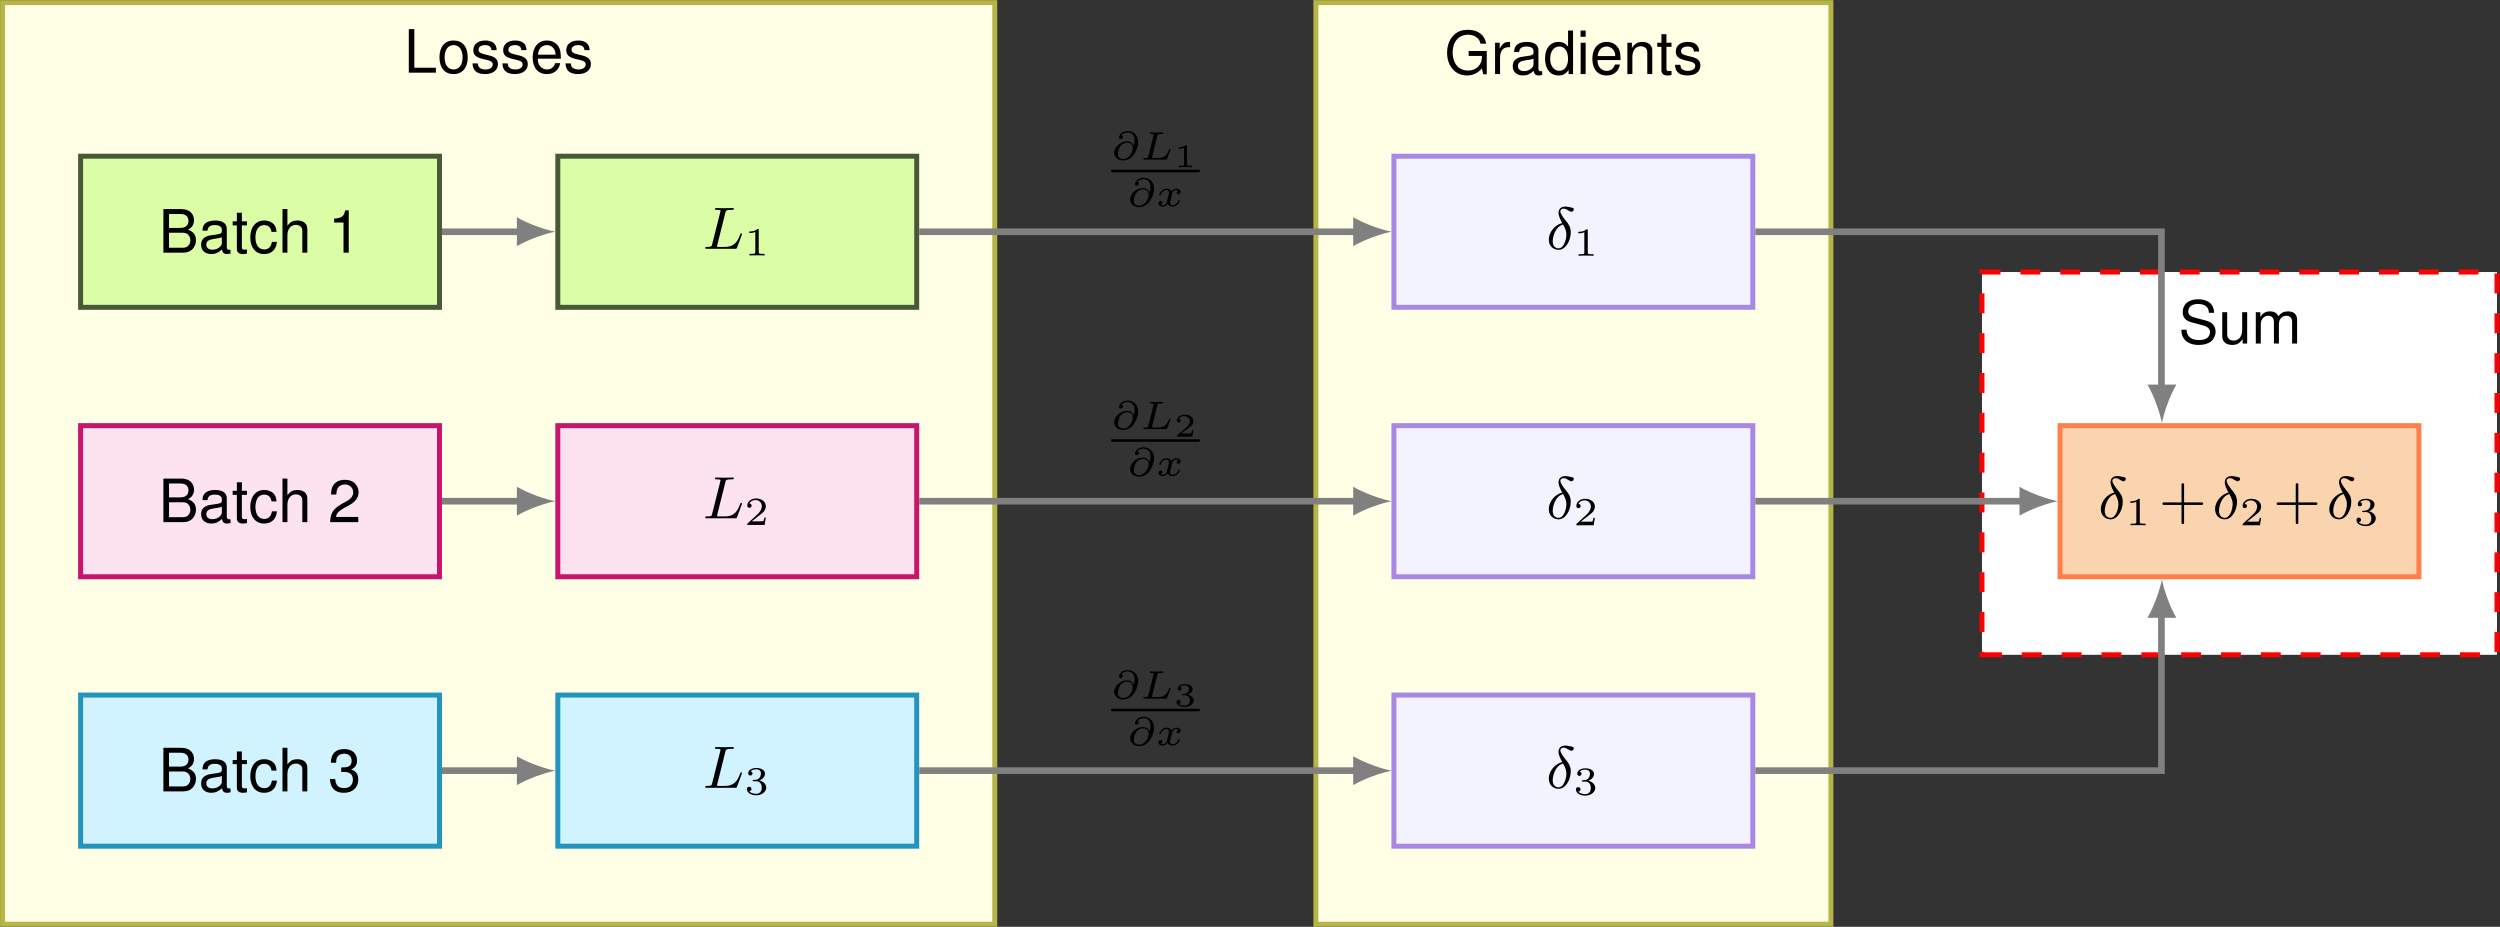 <?xml version="1.0" encoding="UTF-8" standalone="no"?>
<!-- Created with Inkscape (http://www.inkscape.org/) -->

<svg
   version="1.1"
   id="svg1"
   width="500.1"
   height="185.403"
   viewBox="0 0 500.1 185.403"
   xmlns="http://www.w3.org/2000/svg"
   xmlns:svg="http://www.w3.org/2000/svg">
  <rect x="0" y="0" width="500.1" height="185.403" fill="#333333" stroke="none"/>
  <defs
     id="defs1" />
  <g
     id="g1">
    <path
       id="path1"
       d="M -38.642,-63.484 H 110.256 V 74.823 H -38.642 Z"
       style="fill:#ffffe5;fill-opacity:1;fill-rule:nonzero;stroke:#b5b548;stroke-width:0.747;stroke-linecap:butt;stroke-linejoin:miter;stroke-miterlimit:10;stroke-dasharray:none;stroke-opacity:1"
       transform="matrix(1.333,0,0,-1.333,52.02,100.26)" />
    <path
       id="path2"
       d="m 158.446,-63.484 h 77.284 V 74.823 h -77.284 z"
       style="fill:#ffffe5;fill-opacity:1;fill-rule:nonzero;stroke:#b5b548;stroke-width:0.747;stroke-linecap:butt;stroke-linejoin:miter;stroke-miterlimit:10;stroke-dasharray:none;stroke-opacity:1"
       transform="matrix(1.333,0,0,-1.333,52.02,100.26)" />
    <path
       id="path3"
       d="m 258.407,-23.051 h 77.284 v 57.441 h -77.284 z"
       style="fill:#ffffff;fill-opacity:1;fill-rule:nonzero;stroke:#ff0000;stroke-width:0.747;stroke-linecap:butt;stroke-linejoin:miter;stroke-miterlimit:10;stroke-dasharray:2.989, 2.989;stroke-dashoffset:0;stroke-opacity:1"
       transform="matrix(1.333,0,0,-1.333,52.02,100.26)" />
    <path
       id="path4"
       d="M -26.929,-11.339 H 26.929 V 11.339 H -26.929 Z"
       style="fill:#fde2f0;fill-opacity:1;fill-rule:nonzero;stroke:#c9146e;stroke-width:0.747;stroke-linecap:butt;stroke-linejoin:miter;stroke-miterlimit:10;stroke-dasharray:none;stroke-opacity:1"
       transform="matrix(1.333,0,0,-1.333,52.02,100.26)" />
    <path
       id="path5"
       d="M 0.703,-0.001 H 3.656 c 0.621,0 1.078,-0.176 1.43,-0.551 0.316,-0.34 0.504,-0.809 0.504,-1.313 0,-0.785 -0.363,-1.266 -1.195,-1.594 0.586,-0.27 0.902,-0.762 0.902,-1.418 0,-0.48 -0.176,-0.902 -0.516,-1.207 C 4.441,-6.388 3.984,-6.54 3.363,-6.54 H 0.703 Z m 0.844,-3.715 v -2.086 h 1.605 c 0.469,0 0.727,0.059 0.949,0.234 0.234,0.176 0.363,0.445 0.363,0.809 0,0.352 -0.129,0.621 -0.363,0.809 -0.223,0.164 -0.48,0.234 -0.949,0.234 z m 0,2.977 V -2.989 h 2.027 c 0.41,0 0.68,0.105 0.867,0.316 0.199,0.211 0.305,0.492 0.305,0.82 0,0.305 -0.105,0.598 -0.305,0.797 -0.188,0.223 -0.457,0.316 -0.867,0.316 z m 9.229,0.305 c -0.082,0.012 -0.117,0.012 -0.152,0.012 -0.27,0 -0.41,-0.129 -0.41,-0.363 V -3.552 c 0,-0.832 -0.609,-1.277 -1.77,-1.277 -0.68,0 -1.242,0.188 -1.559,0.539 -0.211,0.246 -0.305,0.516 -0.316,0.984 h 0.75 c 0.059,-0.574 0.398,-0.832 1.102,-0.832 0.668,0 1.055,0.246 1.055,0.691 v 0.199 c 0,0.316 -0.188,0.445 -0.785,0.516 -1.055,0.141 -1.219,0.176 -1.5,0.293 -0.551,0.223 -0.832,0.645 -0.832,1.254 0,0.855 0.598,1.395 1.547,1.395 0.586,0 1.066,-0.211 1.594,-0.691 0.047,0.469 0.281,0.691 0.773,0.691 0.152,0 0.27,-0.023 0.504,-0.082 z M 9.474,-1.478 c 0,0.246 -0.082,0.398 -0.305,0.609 -0.305,0.281 -0.668,0.422 -1.113,0.422 -0.574,0 -0.914,-0.281 -0.914,-0.762 0,-0.492 0.328,-0.738 1.125,-0.855 0.785,-0.105 0.949,-0.141 1.207,-0.258 z m 3.765,-3.223 h -0.762 v -1.289 h -0.75 v 1.289 h -0.633 v 0.609 h 0.633 v 3.551 c 0,0.48 0.328,0.75 0.902,0.75 0.188,0 0.363,-0.023 0.609,-0.07 v -0.621 c -0.094,0.023 -0.211,0.035 -0.352,0.035 -0.328,0 -0.41,-0.094 -0.41,-0.422 V -4.091 h 0.762 z m 4.438,1.582 c -0.035,-0.457 -0.129,-0.75 -0.305,-1.02 -0.328,-0.434 -0.891,-0.691 -1.547,-0.691 -1.266,0 -2.086,0.996 -2.086,2.555 0,1.523 0.809,2.484 2.074,2.484 1.125,0 1.828,-0.68 1.922,-1.828 h -0.75 c -0.129,0.762 -0.516,1.137 -1.148,1.137 -0.832,0 -1.324,-0.68 -1.324,-1.793 0,-1.172 0.492,-1.863 1.301,-1.863 0.633,0 1.02,0.363 1.113,1.02 z m 0.896,-3.422 v 6.539 H 19.312 V -2.591 c 0,-0.961 0.504,-1.582 1.277,-1.582 0.234,0 0.48,0.07 0.656,0.211 0.223,0.152 0.305,0.375 0.305,0.703 v 3.258 h 0.75 V -3.552 c 0,-0.785 -0.562,-1.277 -1.477,-1.277 -0.668,0 -1.066,0.199 -1.512,0.773 v -2.484 z m 11.373,5.754 h -3.34 c 0.082,-0.516 0.363,-0.844 1.148,-1.301 l 0.891,-0.492 c 0.891,-0.48 1.348,-1.137 1.348,-1.91 0,-0.527 -0.211,-1.02 -0.598,-1.371 -0.375,-0.34 -0.832,-0.492 -1.441,-0.492 -0.809,0 -1.406,0.281 -1.758,0.82 -0.223,0.34 -0.316,0.738 -0.34,1.383 h 0.797 c 0.023,-0.434 0.07,-0.691 0.188,-0.902 0.199,-0.387 0.609,-0.609 1.09,-0.609 0.715,0 1.254,0.504 1.254,1.184 0,0.504 -0.293,0.938 -0.855,1.254 l -0.832,0.469 c -1.324,0.75 -1.711,1.359 -1.781,2.754 h 4.23 z m 0,0"
       style="fill:#000000;fill-opacity:1;fill-rule:nonzero;stroke:none"
       aria-label="Batch2"
       transform="matrix(1.333,0,0,1.333,31.751,104.451)" />
    <path
       id="path6"
       d="M 44.685,-11.339 H 98.544 V 11.339 H 44.685 Z"
       style="fill:#fde2f0;fill-opacity:1;fill-rule:nonzero;stroke:#c9146e;stroke-width:0.747;stroke-linecap:butt;stroke-linejoin:miter;stroke-miterlimit:10;stroke-dasharray:none;stroke-opacity:1"
       transform="matrix(1.333,0,0,-1.333,52.02,100.26)" />
    <path
       id="path7"
       d="m 3.409,-5.415 c 0.082,-0.34 0.117,-0.434 0.949,-0.434 0.246,0 0.328,0 0.328,-0.164 0,-0.105 -0.117,-0.105 -0.141,-0.105 -0.211,0 -0.445,0.012 -0.656,0.012 -0.211,0 -0.434,0.012 -0.645,0.012 -0.211,0 -0.422,0 -0.621,-0.012 -0.164,-0.012 -0.434,-0.012 -0.586,-0.012 -0.059,0 -0.188,0 -0.188,0.152 0,0.117 0.082,0.117 0.27,0.117 0.035,0 0.199,0 0.34,0.023 0.152,0.012 0.223,0.035 0.223,0.129 0,0.047 -0.012,0.082 -0.035,0.188 l -1.219,4.828 c -0.07,0.316 -0.094,0.398 -0.762,0.398 -0.176,0 -0.27,0 -0.27,0.164 0,0.117 0.082,0.117 0.246,0.117 H 4.874 c 0.223,0 0.223,-0.012 0.293,-0.199 0.094,-0.223 0.738,-1.922 0.738,-1.992 0,-0.082 -0.059,-0.117 -0.129,-0.117 -0.082,0 -0.094,0.035 -0.164,0.211 -0.305,0.797 -0.703,1.816 -2.273,1.816 H 2.46 c -0.129,0 -0.152,0 -0.188,0 -0.082,-0.012 -0.117,-0.023 -0.117,-0.082 0,-0.035 0,-0.047 0.047,-0.211 z m 0,0"
       style="fill:#000000;fill-opacity:1;fill-rule:nonzero;stroke:none"
       aria-label="L"
       transform="matrix(1.333,0,0,1.333,140.556,103.681)" />
    <path
       id="path8"
       d="M 3.211,-1.114 H 3 c -0.023,0.082 -0.082,0.469 -0.164,0.539 -0.047,0.035 -0.527,0.035 -0.609,0.035 h -1.125 L 1.875,-1.161 c 0.199,-0.164 0.727,-0.539 0.914,-0.727 0.176,-0.176 0.422,-0.48 0.422,-0.902 0,-0.75 -0.668,-1.184 -1.477,-1.184 -0.762,0 -1.301,0.504 -1.301,1.066 0,0.305 0.258,0.34 0.316,0.34 0.152,0 0.328,-0.105 0.328,-0.316 0,-0.141 -0.082,-0.328 -0.34,-0.328 0.129,-0.305 0.504,-0.527 0.914,-0.527 0.621,0 0.961,0.469 0.961,0.949 0,0.422 -0.281,0.855 -0.703,1.242 l -1.418,1.301 c -0.059,0.059 -0.059,0.059 -0.059,0.246 H 3.036 Z m 0,0"
       style="fill:#000000;fill-opacity:1;fill-rule:nonzero;stroke:none"
       aria-label="2"
       transform="matrix(1.333,0,0,1.333,148.917,105.009)" />
    <path
       id="path9"
       d="m 170.158,-11.339 h 53.859 v 22.677 h -53.859 z"
       style="fill:#f3f3ff;fill-opacity:1;fill-rule:nonzero;stroke:#a988e5;stroke-width:0.747;stroke-linecap:butt;stroke-linejoin:miter;stroke-miterlimit:10;stroke-dasharray:none;stroke-opacity:1"
       transform="matrix(1.333,0,0,-1.333,52.02,100.26)" />
    <path
       id="path10"
       d="m 2.403,-3.914 c -1.02,0.234 -2.016,1.301 -2.016,2.484 0,0.996 0.703,1.535 1.477,1.535 1.043,0 1.816,-1.359 1.816,-2.637 0,-0.82 -0.387,-1.301 -0.668,-1.641 -0.316,-0.387 -0.891,-1.102 -0.891,-1.5 0,-0.152 0.105,-0.398 0.492,-0.398 0.27,0 0.457,0.105 0.645,0.234 0.117,0.07 0.387,0.234 0.516,0.234 0.188,0 0.363,-0.176 0.363,-0.363 0,-0.199 -0.117,-0.234 -0.539,-0.316 -0.445,-0.105 -0.598,-0.105 -0.727,-0.105 -0.902,0 -1.031,0.645 -1.031,0.926 0,0.445 0.281,1.055 0.562,1.547 z m 0.129,0.223 c 0.469,0.832 0.492,1.23 0.492,1.535 0,0.68 -0.375,2.039 -1.172,2.039 -0.387,0 -0.879,-0.246 -0.879,-1.055 0,-0.574 0.316,-2.18 1.559,-2.52 z m 0,0"
       style="fill:#000000;fill-opacity:1;fill-rule:nonzero;stroke:none"
       aria-label="δ"
       transform="matrix(1.333,0,0,1.333,309.308,103.747)" />
    <path
       id="path11"
       d="M 3.211,-1.115 H 3 c -0.023,0.082 -0.082,0.469 -0.164,0.539 -0.047,0.035 -0.527,0.035 -0.609,0.035 h -1.125 L 1.875,-1.161 c 0.199,-0.164 0.727,-0.539 0.914,-0.727 0.176,-0.176 0.422,-0.48 0.422,-0.902 0,-0.75 -0.668,-1.184 -1.477,-1.184 -0.762,0 -1.301,0.504 -1.301,1.066 0,0.305 0.258,0.34 0.316,0.34 0.152,0 0.328,-0.105 0.328,-0.316 0,-0.141 -0.082,-0.328 -0.34,-0.328 0.129,-0.305 0.504,-0.527 0.914,-0.527 0.621,0 0.961,0.469 0.961,0.949 0,0.422 -0.281,0.855 -0.703,1.242 l -1.418,1.301 c -0.059,0.059 -0.059,0.059 -0.059,0.246 H 3.036 Z m 0,0"
       style="fill:#000000;fill-opacity:1;fill-rule:nonzero;stroke:none"
       aria-label="2"
       transform="matrix(1.333,0,0,1.333,314.757,105.076)" />
    <path
       id="path12"
       d="m 270.119,-11.339 h 53.859 v 22.677 h -53.859 z"
       style="fill:#fad4af;fill-opacity:1;fill-rule:nonzero;stroke:#ff7f4c;stroke-width:0.747;stroke-linecap:butt;stroke-linejoin:miter;stroke-miterlimit:10;stroke-dasharray:none;stroke-opacity:1"
       transform="matrix(1.333,0,0,-1.333,52.02,100.26)" />
    <path
       id="path13"
       d="m 2.403,-3.914 c -1.02,0.234 -2.016,1.301 -2.016,2.484 0,0.996 0.703,1.535 1.477,1.535 1.043,0 1.816,-1.359 1.816,-2.637 0,-0.82 -0.387,-1.301 -0.668,-1.641 -0.316,-0.387 -0.891,-1.102 -0.891,-1.5 0,-0.152 0.105,-0.398 0.492,-0.398 0.27,0 0.457,0.105 0.645,0.234 0.117,0.07 0.387,0.234 0.516,0.234 0.188,0 0.363,-0.176 0.363,-0.363 0,-0.199 -0.117,-0.234 -0.539,-0.316 C 3.153,-6.387 3.001,-6.387 2.872,-6.387 c -0.902,0 -1.031,0.645 -1.031,0.926 0,0.445 0.281,1.055 0.562,1.547 z m 0.129,0.223 c 0.469,0.832 0.492,1.23 0.492,1.535 0,0.68 -0.375,2.039 -1.172,2.039 -0.387,0 -0.879,-0.246 -0.879,-1.055 0,-0.574 0.316,-2.18 1.559,-2.52 z m 0,0"
       style="fill:#000000;fill-opacity:1;fill-rule:nonzero;stroke:none"
       aria-label="δ"
       transform="matrix(1.333,0,0,1.333,419.733,103.747)" />
    <path
       id="path14"
       d="m 2.145,-3.798 c 0,-0.176 -0.023,-0.176 -0.199,-0.176 -0.398,0.375 -1.008,0.375 -1.219,0.375 v 0.234 c 0.152,0 0.551,0 0.902,-0.164 v 3.023 c 0,0.188 0,0.27 -0.609,0.27 H 0.762 v 0.234 c 0.328,-0.023 0.797,-0.023 1.125,-0.023 0.34,0 0.797,0 1.137,0.023 v -0.234 H 2.766 c -0.621,0 -0.621,-0.082 -0.621,-0.27 z m 0,0"
       style="fill:#000000;fill-opacity:1;fill-rule:nonzero;stroke:none"
       aria-label="1"
       transform="matrix(1.333,0,0,1.333,425.183,105.076)" />
    <path
       id="path15"
       d="m 6.328,-2.051 c 0.129,0 0.316,0 0.316,-0.188 0,-0.199 -0.176,-0.199 -0.316,-0.199 H 3.774 v -2.566 c 0,-0.141 0,-0.316 -0.199,-0.316 -0.188,0 -0.188,0.188 -0.188,0.316 v 2.566 H 0.821 c -0.117,0 -0.305,0 -0.305,0.188 0,0.199 0.164,0.199 0.305,0.199 h 2.566 v 2.566 c 0,0.141 0,0.305 0.199,0.305 0.188,0 0.188,-0.188 0.188,-0.305 V -2.051 Z m 0,0"
       style="fill:#000000;fill-opacity:1;fill-rule:nonzero;stroke:none"
       aria-label="+"
       transform="matrix(1.333,0,0,1.333,431.875,103.747)" />
    <path
       id="path16"
       d="m 2.404,-3.914 c -1.02,0.234 -2.016,1.301 -2.016,2.484 0,0.996 0.703,1.535 1.477,1.535 1.043,0 1.816,-1.359 1.816,-2.637 0,-0.82 -0.387,-1.301 -0.668,-1.641 -0.316,-0.387 -0.891,-1.102 -0.891,-1.5 0,-0.152 0.105,-0.398 0.492,-0.398 0.27,0 0.457,0.105 0.645,0.234 0.117,0.07 0.387,0.234 0.516,0.234 0.188,0 0.363,-0.176 0.363,-0.363 0,-0.199 -0.117,-0.234 -0.539,-0.316 -0.445,-0.105 -0.598,-0.105 -0.727,-0.105 -0.902,0 -1.031,0.645 -1.031,0.926 0,0.445 0.281,1.055 0.562,1.547 z m 0.129,0.223 c 0.469,0.832 0.492,1.23 0.492,1.535 0,0.68 -0.375,2.039 -1.172,2.039 -0.387,0 -0.879,-0.246 -0.879,-1.055 0,-0.574 0.316,-2.18 1.559,-2.52 z m 0,0"
       style="fill:#000000;fill-opacity:1;fill-rule:nonzero;stroke:none"
       aria-label="δ"
       transform="matrix(1.333,0,0,1.333,442.588,103.747)" />
    <path
       id="path17"
       d="M 3.212,-1.115 H 3.001 c -0.023,0.082 -0.082,0.469 -0.164,0.539 -0.047,0.035 -0.527,0.035 -0.609,0.035 h -1.125 L 1.876,-1.161 c 0.199,-0.164 0.727,-0.539 0.914,-0.727 0.176,-0.176 0.422,-0.48 0.422,-0.902 0,-0.75 -0.668,-1.184 -1.477,-1.184 -0.762,0 -1.301,0.504 -1.301,1.066 0,0.305 0.258,0.34 0.316,0.34 0.152,0 0.328,-0.105 0.328,-0.316 0,-0.141 -0.082,-0.328 -0.34,-0.328 0.129,-0.305 0.504,-0.527 0.914,-0.527 0.621,0 0.961,0.469 0.961,0.949 0,0.422 -0.281,0.855 -0.703,1.242 l -1.418,1.301 c -0.059,0.059 -0.059,0.059 -0.059,0.246 H 3.036 Z m 0,0"
       style="fill:#000000;fill-opacity:1;fill-rule:nonzero;stroke:none"
       aria-label="2"
       transform="matrix(1.333,0,0,1.333,448.037,105.076)" />
    <path
       id="path18"
       d="m 6.327,-2.051 c 0.129,0 0.316,0 0.316,-0.188 0,-0.199 -0.176,-0.199 -0.316,-0.199 H 3.772 v -2.566 c 0,-0.141 0,-0.316 -0.199,-0.316 -0.188,0 -0.188,0.188 -0.188,0.316 v 2.566 H 0.819 c -0.117,0 -0.305,0 -0.305,0.188 0,0.199 0.164,0.199 0.305,0.199 H 3.386 v 2.566 c 0,0.141 0,0.305 0.199,0.305 0.188,0 0.188,-0.188 0.188,-0.305 V -2.051 Z m 0,0"
       style="fill:#000000;fill-opacity:1;fill-rule:nonzero;stroke:none"
       aria-label="+"
       transform="matrix(1.333,0,0,1.333,454.728,103.747)" />
    <path
       id="path19"
       d="m 2.402,-3.914 c -1.02,0.234 -2.016,1.301 -2.016,2.484 0,0.996 0.703,1.535 1.477,1.535 1.043,0 1.816,-1.359 1.816,-2.637 0,-0.82 -0.387,-1.301 -0.668,-1.641 -0.316,-0.387 -0.891,-1.102 -0.891,-1.5 0,-0.152 0.105,-0.398 0.492,-0.398 0.27,0 0.457,0.105 0.645,0.234 0.117,0.07 0.387,0.234 0.516,0.234 0.188,0 0.363,-0.176 0.363,-0.363 0,-0.199 -0.117,-0.234 -0.539,-0.316 -0.445,-0.105 -0.598,-0.105 -0.727,-0.105 -0.902,0 -1.031,0.645 -1.031,0.926 0,0.445 0.281,1.055 0.562,1.547 z m 0.129,0.223 c 0.469,0.832 0.492,1.23 0.492,1.535 0,0.68 -0.375,2.039 -1.172,2.039 -0.387,0 -0.879,-0.246 -0.879,-1.055 0,-0.574 0.316,-2.18 1.559,-2.52 z m 0,0"
       style="fill:#000000;fill-opacity:1;fill-rule:nonzero;stroke:none"
       aria-label="δ"
       transform="matrix(1.333,0,0,1.333,465.441,103.747)" />
    <path
       id="path20"
       d="m 1.757,-1.982 c 0.504,0 0.844,0.34 0.844,0.949 0,0.656 -0.387,0.937 -0.832,0.937 -0.152,0 -0.773,-0.035 -1.043,-0.375 0.234,-0.023 0.328,-0.188 0.328,-0.34 0,-0.211 -0.141,-0.34 -0.34,-0.34 -0.164,0 -0.34,0.094 -0.34,0.352 0,0.586 0.656,0.926 1.418,0.926 0.879,0 1.477,-0.574 1.477,-1.16 0,-0.434 -0.34,-0.902 -1.043,-1.078 0.469,-0.152 0.855,-0.539 0.855,-1.031 0,-0.48 -0.562,-0.832 -1.277,-0.832 -0.703,0 -1.242,0.316 -1.242,0.809 0,0.258 0.199,0.328 0.316,0.328 0.164,0 0.328,-0.105 0.328,-0.316 0,-0.188 -0.141,-0.293 -0.293,-0.316 0.27,-0.305 0.82,-0.305 0.867,-0.305 0.305,0 0.691,0.141 0.691,0.633 0,0.328 -0.188,0.902 -0.785,0.938 -0.105,0.012 -0.27,0.023 -0.316,0.023 -0.059,0 -0.129,0.012 -0.129,0.105 0,0.094 0.07,0.094 0.164,0.094 z m 0,0"
       style="fill:#000000;fill-opacity:1;fill-rule:nonzero;stroke:none"
       aria-label="3"
       transform="matrix(1.333,0,0,1.333,470.892,105.076)" />
    <path
       id="path21"
       d="M -26.929,29.094 H 26.929 V 51.772 H -26.929 Z"
       style="fill:#dbfda6;fill-opacity:1;fill-rule:nonzero;stroke:#495938;stroke-width:0.747;stroke-linecap:butt;stroke-linejoin:miter;stroke-miterlimit:10;stroke-dasharray:none;stroke-opacity:1"
       transform="matrix(1.333,0,0,-1.333,52.02,100.26)" />
    <path
       id="path22"
       d="M 0.703,0.001 H 3.656 c 0.621,0 1.078,-0.176 1.43,-0.551 0.316,-0.34 0.504,-0.809 0.504,-1.313 0,-0.785 -0.363,-1.266 -1.195,-1.594 0.586,-0.27 0.902,-0.762 0.902,-1.418 0,-0.48 -0.176,-0.902 -0.516,-1.207 C 4.441,-6.385 3.984,-6.538 3.363,-6.538 H 0.703 Z m 0.844,-3.715 v -2.086 h 1.605 c 0.469,0 0.727,0.059 0.949,0.234 0.234,0.176 0.363,0.445 0.363,0.809 0,0.352 -0.129,0.621 -0.363,0.809 -0.223,0.164 -0.48,0.234 -0.949,0.234 z m 0,2.977 V -2.987 h 2.027 c 0.41,0 0.68,0.105 0.867,0.316 0.199,0.211 0.305,0.492 0.305,0.82 0,0.305 -0.105,0.598 -0.305,0.797 -0.188,0.223 -0.457,0.316 -0.867,0.316 z m 9.229,0.305 c -0.082,0.012 -0.117,0.012 -0.152,0.012 -0.27,0 -0.41,-0.129 -0.41,-0.363 V -3.55 c 0,-0.832 -0.609,-1.277 -1.77,-1.277 -0.68,0 -1.242,0.188 -1.559,0.539 -0.211,0.246 -0.305,0.516 -0.316,0.984 h 0.75 c 0.059,-0.574 0.398,-0.832 1.102,-0.832 0.668,0 1.055,0.246 1.055,0.691 v 0.199 c 0,0.316 -0.188,0.445 -0.785,0.516 -1.055,0.141 -1.219,0.176 -1.5,0.293 -0.551,0.223 -0.832,0.645 -0.832,1.254 0,0.855 0.598,1.395 1.547,1.395 0.586,0 1.066,-0.211 1.594,-0.691 0.047,0.469 0.281,0.691 0.773,0.691 0.152,0 0.27,-0.023 0.504,-0.082 z M 9.474,-1.475 c 0,0.246 -0.082,0.398 -0.305,0.609 -0.305,0.281 -0.668,0.422 -1.113,0.422 -0.574,0 -0.914,-0.281 -0.914,-0.762 0,-0.492 0.328,-0.738 1.125,-0.855 0.785,-0.105 0.949,-0.141 1.207,-0.258 z m 3.765,-3.223 h -0.762 v -1.289 h -0.75 v 1.289 h -0.633 v 0.609 h 0.633 v 3.551 c 0,0.48 0.328,0.75 0.902,0.75 0.188,0 0.363,-0.023 0.609,-0.07 v -0.621 c -0.094,0.023 -0.211,0.035 -0.352,0.035 -0.328,0 -0.41,-0.094 -0.41,-0.422 V -4.089 h 0.762 z m 4.438,1.582 c -0.035,-0.457 -0.129,-0.75 -0.305,-1.02 -0.328,-0.434 -0.891,-0.691 -1.547,-0.691 -1.266,0 -2.086,0.996 -2.086,2.555 0,1.523 0.809,2.484 2.074,2.484 1.125,0 1.828,-0.68 1.922,-1.828 h -0.75 c -0.129,0.762 -0.516,1.137 -1.148,1.137 -0.832,0 -1.324,-0.68 -1.324,-1.793 0,-1.172 0.492,-1.863 1.301,-1.863 0.633,0 1.02,0.363 1.113,1.02 z m 0.896,-3.422 V 0.001 H 19.312 V -2.589 c 0,-0.961 0.504,-1.582 1.277,-1.582 0.234,0 0.48,0.07 0.656,0.211 0.223,0.152 0.305,0.375 0.305,0.703 v 3.258 h 0.75 V -3.55 c 0,-0.785 -0.562,-1.277 -1.477,-1.277 -0.668,0 -1.066,0.199 -1.512,0.773 v -2.484 z m 9.158,2.016 v 4.523 h 0.785 V -6.35 h -0.516 c -0.281,0.973 -0.457,1.102 -1.676,1.254 v 0.574 z m 0,0"
       style="fill:#000000;fill-opacity:1;fill-rule:nonzero;stroke:none"
       aria-label="Batch1"
       transform="matrix(1.333,0,0,1.333,31.751,50.541)" />
    <path
       id="path23"
       d="M 44.685,29.094 H 98.544 V 51.772 H 44.685 Z"
       style="fill:#dbfda6;fill-opacity:1;fill-rule:nonzero;stroke:#495938;stroke-width:0.747;stroke-linecap:butt;stroke-linejoin:miter;stroke-miterlimit:10;stroke-dasharray:none;stroke-opacity:1"
       transform="matrix(1.333,0,0,-1.333,52.02,100.26)" />
    <path
       id="path24"
       d="m 3.409,-5.415 c 0.082,-0.34 0.117,-0.434 0.949,-0.434 0.246,0 0.328,0 0.328,-0.164 0,-0.105 -0.117,-0.105 -0.141,-0.105 -0.211,0 -0.445,0.012 -0.656,0.012 -0.211,0 -0.434,0.012 -0.645,0.012 -0.211,0 -0.422,0 -0.621,-0.012 -0.164,-0.012 -0.434,-0.012 -0.586,-0.012 -0.059,0 -0.188,0 -0.188,0.152 0,0.117 0.082,0.117 0.27,0.117 0.035,0 0.199,0 0.34,0.023 0.152,0.012 0.223,0.035 0.223,0.129 0,0.047 -0.012,0.082 -0.035,0.188 l -1.219,4.828 c -0.07,0.316 -0.094,0.398 -0.762,0.398 -0.176,0 -0.27,0 -0.27,0.164 0,0.117 0.082,0.117 0.246,0.117 H 4.874 c 0.223,0 0.223,-0.012 0.293,-0.199 0.094,-0.223 0.738,-1.922 0.738,-1.992 0,-0.082 -0.059,-0.117 -0.129,-0.117 -0.082,0 -0.094,0.035 -0.164,0.211 -0.305,0.797 -0.703,1.816 -2.273,1.816 H 2.46 c -0.129,0 -0.152,0 -0.188,0 -0.082,-0.012 -0.117,-0.023 -0.117,-0.082 0,-0.035 0,-0.047 0.047,-0.211 z m 0,0"
       style="fill:#000000;fill-opacity:1;fill-rule:nonzero;stroke:none"
       aria-label="L"
       transform="matrix(1.333,0,0,1.333,140.556,49.771)" />
    <path
       id="path25"
       d="m 2.145,-3.796 c 0,-0.176 -0.023,-0.176 -0.199,-0.176 -0.398,0.375 -1.008,0.375 -1.219,0.375 v 0.234 c 0.152,0 0.551,0 0.902,-0.164 v 3.023 c 0,0.188 0,0.27 -0.609,0.27 H 0.762 v 0.234 c 0.328,-0.023 0.797,-0.023 1.125,-0.023 0.34,0 0.797,0 1.137,0.023 v -0.234 H 2.766 c -0.621,0 -0.621,-0.082 -0.621,-0.27 z m 0,0"
       style="fill:#000000;fill-opacity:1;fill-rule:nonzero;stroke:none"
       aria-label="1"
       transform="matrix(1.333,0,0,1.333,148.917,51.1)" />
    <path
       id="path26"
       d="m -26.929,-51.772 h 53.859 v 22.677 h -53.859 z"
       style="fill:#d1f3ff;fill-opacity:1;fill-rule:nonzero;stroke:#2294bd;stroke-width:0.747;stroke-linecap:butt;stroke-linejoin:miter;stroke-miterlimit:10;stroke-dasharray:none;stroke-opacity:1"
       transform="matrix(1.333,0,0,-1.333,52.02,100.26)" />
    <path
       id="path27"
       d="M 0.703,0.001 H 3.656 c 0.621,0 1.078,-0.176 1.43,-0.551 0.316,-0.34 0.504,-0.809 0.504,-1.312 0,-0.785 -0.363,-1.266 -1.195,-1.594 0.586,-0.27 0.902,-0.762 0.902,-1.418 0,-0.48 -0.176,-0.902 -0.516,-1.207 C 4.441,-6.385 3.984,-6.538 3.363,-6.538 H 0.703 Z m 0.844,-3.715 v -2.086 h 1.605 c 0.469,0 0.727,0.059 0.949,0.234 0.234,0.176 0.363,0.445 0.363,0.809 0,0.352 -0.129,0.621 -0.363,0.809 -0.223,0.164 -0.48,0.234 -0.949,0.234 z m 0,2.977 V -2.987 h 2.027 c 0.41,0 0.68,0.105 0.867,0.316 0.199,0.211 0.305,0.492 0.305,0.82 0,0.305 -0.105,0.598 -0.305,0.797 -0.188,0.223 -0.457,0.316 -0.867,0.316 z m 9.229,0.305 c -0.082,0.012 -0.117,0.012 -0.152,0.012 -0.27,0 -0.41,-0.129 -0.41,-0.363 V -3.549 c 0,-0.832 -0.609,-1.277 -1.77,-1.277 -0.68,0 -1.242,0.188 -1.559,0.539 -0.211,0.246 -0.305,0.516 -0.316,0.984 h 0.75 c 0.059,-0.574 0.398,-0.832 1.102,-0.832 0.668,0 1.055,0.246 1.055,0.691 v 0.199 c 0,0.316 -0.188,0.445 -0.785,0.516 -1.055,0.141 -1.219,0.176 -1.5,0.293 -0.551,0.223 -0.832,0.645 -0.832,1.254 0,0.855 0.598,1.395 1.547,1.395 0.586,0 1.066,-0.211 1.594,-0.691 0.047,0.469 0.281,0.691 0.773,0.691 0.152,0 0.27,-0.023 0.504,-0.082 z M 9.474,-1.475 c 0,0.246 -0.082,0.398 -0.305,0.609 -0.305,0.281 -0.668,0.422 -1.113,0.422 -0.574,0 -0.914,-0.281 -0.914,-0.762 0,-0.492 0.328,-0.738 1.125,-0.855 0.785,-0.105 0.949,-0.141 1.207,-0.258 z m 3.765,-3.223 h -0.762 v -1.289 h -0.75 v 1.289 h -0.633 v 0.609 h 0.633 v 3.551 c 0,0.48 0.328,0.75 0.902,0.75 0.188,0 0.363,-0.023 0.609,-0.07 v -0.621 c -0.094,0.023 -0.211,0.035 -0.352,0.035 -0.328,0 -0.41,-0.094 -0.41,-0.422 V -4.088 h 0.762 z m 4.438,1.582 c -0.035,-0.457 -0.129,-0.75 -0.305,-1.02 -0.328,-0.434 -0.891,-0.691 -1.547,-0.691 -1.266,0 -2.086,0.996 -2.086,2.555 0,1.523 0.809,2.484 2.074,2.484 1.125,0 1.828,-0.68 1.922,-1.828 h -0.75 c -0.129,0.762 -0.516,1.137 -1.148,1.137 -0.832,0 -1.324,-0.68 -1.324,-1.793 0,-1.172 0.492,-1.863 1.301,-1.863 0.633,0 1.02,0.363 1.113,1.02 z m 0.896,-3.422 V 0.001 H 19.312 V -2.588 c 0,-0.961 0.504,-1.582 1.277,-1.582 0.234,0 0.48,0.07 0.656,0.211 0.223,0.152 0.305,0.375 0.305,0.703 v 3.258 h 0.75 V -3.549 c 0,-0.785 -0.562,-1.277 -1.477,-1.277 -0.668,0 -1.066,0.199 -1.512,0.773 v -2.484 z m 8.818,3.621 h 0.434 c 0.867,0 1.312,0.387 1.312,1.148 0,0.797 -0.492,1.277 -1.312,1.277 -0.867,0 -1.289,-0.434 -1.336,-1.359 h -0.797 c 0.047,0.516 0.129,0.844 0.281,1.137 0.328,0.609 0.949,0.926 1.816,0.926 1.312,0 2.156,-0.785 2.156,-1.98 0,-0.809 -0.316,-1.266 -1.078,-1.523 0.598,-0.234 0.891,-0.68 0.891,-1.312 0,-1.102 -0.727,-1.746 -1.934,-1.746 -1.289,0 -1.969,0.691 -1.992,2.051 h 0.785 c 0.012,-0.387 0.047,-0.598 0.152,-0.797 0.176,-0.352 0.562,-0.562 1.066,-0.562 0.691,0 1.113,0.41 1.113,1.078 0,0.445 -0.164,0.715 -0.504,0.867 -0.223,0.082 -0.504,0.117 -1.055,0.129 z m 0,0"
       style="fill:#000000;fill-opacity:1;fill-rule:nonzero;stroke:none"
       aria-label="Batch3"
       transform="matrix(1.333,0,0,1.333,31.751,158.307)" />
    <path
       id="path28"
       d="m 44.685,-51.772 h 53.859 v 22.677 H 44.685 Z"
       style="fill:#d1f3ff;fill-opacity:1;fill-rule:nonzero;stroke:#2294bd;stroke-width:0.747;stroke-linecap:butt;stroke-linejoin:miter;stroke-miterlimit:10;stroke-dasharray:none;stroke-opacity:1"
       transform="matrix(1.333,0,0,-1.333,52.02,100.26)" />
    <path
       id="path29"
       d="m 3.409,-5.415 c 0.082,-0.34 0.117,-0.434 0.949,-0.434 0.246,0 0.328,0 0.328,-0.164 0,-0.105 -0.117,-0.105 -0.141,-0.105 -0.211,0 -0.445,0.012 -0.656,0.012 -0.211,0 -0.434,0.012 -0.645,0.012 -0.211,0 -0.422,0 -0.621,-0.012 -0.164,-0.012 -0.434,-0.012 -0.586,-0.012 -0.059,0 -0.188,0 -0.188,0.152 0,0.117 0.082,0.117 0.27,0.117 0.035,0 0.199,0 0.34,0.023 0.152,0.012 0.223,0.035 0.223,0.129 0,0.047 -0.012,0.082 -0.035,0.188 l -1.219,4.828 c -0.07,0.316 -0.094,0.398 -0.762,0.398 -0.176,0 -0.27,0 -0.27,0.164 0,0.117 0.082,0.117 0.246,0.117 H 4.874 c 0.223,0 0.223,-0.012 0.293,-0.199 0.094,-0.223 0.738,-1.922 0.738,-1.992 0,-0.082 -0.059,-0.117 -0.129,-0.117 -0.082,0 -0.094,0.035 -0.164,0.211 -0.305,0.797 -0.703,1.816 -2.273,1.816 H 2.46 c -0.129,0 -0.152,0 -0.188,0 -0.082,-0.012 -0.117,-0.023 -0.117,-0.082 0,-0.035 0,-0.047 0.047,-0.211 z m 0,0"
       style="fill:#000000;fill-opacity:1;fill-rule:nonzero;stroke:none"
       aria-label="L"
       transform="matrix(1.333,0,0,1.333,140.556,157.591)" />
    <path
       id="path30"
       d="m 1.758,-1.981 c 0.504,0 0.844,0.34 0.844,0.949 0,0.656 -0.387,0.937 -0.832,0.937 -0.152,0 -0.773,-0.035 -1.043,-0.375 0.234,-0.023 0.328,-0.188 0.328,-0.34 0,-0.211 -0.141,-0.34 -0.34,-0.34 -0.164,0 -0.34,0.094 -0.34,0.352 0,0.586 0.656,0.926 1.418,0.926 0.879,0 1.477,-0.574 1.477,-1.16 0,-0.434 -0.34,-0.902 -1.043,-1.078 0.469,-0.152 0.855,-0.539 0.855,-1.031 0,-0.48 -0.562,-0.832 -1.277,-0.832 -0.703,0 -1.242,0.316 -1.242,0.809 0,0.258 0.199,0.328 0.316,0.328 0.164,0 0.328,-0.105 0.328,-0.316 0,-0.188 -0.141,-0.293 -0.293,-0.316 0.27,-0.305 0.82,-0.305 0.867,-0.305 0.305,0 0.691,0.141 0.691,0.633 0,0.328 -0.188,0.902 -0.785,0.938 -0.105,0.012 -0.27,0.023 -0.316,0.023 -0.059,0 -0.129,0.012 -0.129,0.105 0,0.094 0.07,0.094 0.164,0.094 z m 0,0"
       style="fill:#000000;fill-opacity:1;fill-rule:nonzero;stroke:none"
       aria-label="3"
       transform="matrix(1.333,0,0,1.333,148.917,158.919)" />
    <path
       id="path31"
       d="m 170.158,29.094 h 53.859 v 22.677 h -53.859 z"
       style="fill:#f3f3ff;fill-opacity:1;fill-rule:nonzero;stroke:#a988e5;stroke-width:0.747;stroke-linecap:butt;stroke-linejoin:miter;stroke-miterlimit:10;stroke-dasharray:none;stroke-opacity:1"
       transform="matrix(1.333,0,0,-1.333,52.02,100.26)" />
    <path
       id="path32"
       d="m 2.403,-3.915 c -1.02,0.234 -2.016,1.301 -2.016,2.484 0,0.996 0.703,1.535 1.477,1.535 1.043,0 1.816,-1.359 1.816,-2.637 0,-0.82 -0.387,-1.301 -0.668,-1.641 -0.316,-0.387 -0.891,-1.102 -0.891,-1.5 0,-0.152 0.105,-0.398 0.492,-0.398 0.27,0 0.457,0.105 0.645,0.234 0.117,0.07 0.387,0.234 0.516,0.234 0.188,0 0.363,-0.176 0.363,-0.363 0,-0.199 -0.117,-0.234 -0.539,-0.316 -0.445,-0.105 -0.598,-0.105 -0.727,-0.105 -0.902,0 -1.031,0.645 -1.031,0.926 0,0.445 0.281,1.055 0.562,1.547 z m 0.129,0.223 c 0.469,0.832 0.492,1.23 0.492,1.535 0,0.68 -0.375,2.039 -1.172,2.039 -0.387,0 -0.879,-0.246 -0.879,-1.055 0,-0.574 0.316,-2.18 1.559,-2.52 z m 0,0"
       style="fill:#000000;fill-opacity:1;fill-rule:nonzero;stroke:none"
       aria-label="δ"
       transform="matrix(1.333,0,0,1.333,309.308,49.837)" />
    <path
       id="path33"
       d="m 2.145,-3.798 c 0,-0.176 -0.023,-0.176 -0.199,-0.176 -0.398,0.375 -1.008,0.375 -1.219,0.375 v 0.234 c 0.152,0 0.551,0 0.902,-0.164 v 3.023 c 0,0.188 0,0.27 -0.609,0.27 H 0.762 V -9.53125e-4 C 1.09,-0.024 1.559,-0.024 1.887,-0.024 c 0.34,0 0.797,0 1.137,0.023 V -0.235 H 2.766 c -0.621,0 -0.621,-0.082 -0.621,-0.27 z m 0,0"
       style="fill:#000000;fill-opacity:1;fill-rule:nonzero;stroke:none"
       aria-label="1"
       transform="matrix(1.333,0,0,1.333,314.757,51.165)" />
    <path
       id="path34"
       d="m 170.158,-51.772 h 53.859 v 22.677 h -53.859 z"
       style="fill:#f3f3ff;fill-opacity:1;fill-rule:nonzero;stroke:#a988e5;stroke-width:0.747;stroke-linecap:butt;stroke-linejoin:miter;stroke-miterlimit:10;stroke-dasharray:none;stroke-opacity:1"
       transform="matrix(1.333,0,0,-1.333,52.02,100.26)" />
    <path
       id="path35"
       d="M 2.403,-3.915 C 1.383,-3.68 0.387,-2.614 0.387,-1.431 c 0,0.996 0.703,1.535 1.477,1.535 1.043,0 1.816,-1.359 1.816,-2.637 0,-0.82 -0.387,-1.301 -0.668,-1.641 -0.316,-0.387 -0.891,-1.102 -0.891,-1.5 0,-0.152 0.105,-0.398 0.492,-0.398 0.27,0 0.457,0.105 0.645,0.234 0.117,0.07 0.387,0.234 0.516,0.234 0.188,0 0.363,-0.176 0.363,-0.363 0,-0.199 -0.117,-0.234 -0.539,-0.316 -0.445,-0.105 -0.598,-0.105 -0.727,-0.105 -0.902,0 -1.031,0.645 -1.031,0.926 0,0.445 0.281,1.055 0.562,1.547 z m 0.129,0.223 c 0.469,0.832 0.492,1.23 0.492,1.535 0,0.68 -0.375,2.039 -1.172,2.039 -0.387,0 -0.879,-0.246 -0.879,-1.055 0,-0.574 0.316,-2.18 1.559,-2.52 z m 0,0"
       style="fill:#000000;fill-opacity:1;fill-rule:nonzero;stroke:none"
       aria-label="δ"
       transform="matrix(1.333,0,0,1.333,309.308,157.657)" />
    <path
       id="path36"
       d="m 1.758,-1.981 c 0.504,0 0.844,0.34 0.844,0.949 0,0.656 -0.387,0.938 -0.832,0.938 -0.152,0 -0.773,-0.035 -1.043,-0.375 0.234,-0.023 0.328,-0.188 0.328,-0.34 0,-0.211 -0.141,-0.34 -0.34,-0.34 -0.164,0 -0.34,0.094 -0.34,0.352 0,0.586 0.656,0.926 1.418,0.926 0.879,0 1.477,-0.574 1.477,-1.16 0,-0.434 -0.34,-0.902 -1.043,-1.078 0.469,-0.152 0.855,-0.539 0.855,-1.031 0,-0.48 -0.562,-0.832 -1.277,-0.832 -0.703,0 -1.242,0.316 -1.242,0.809 0,0.258 0.199,0.328 0.316,0.328 0.164,0 0.328,-0.105 0.328,-0.316 0,-0.188 -0.141,-0.293 -0.293,-0.316 0.27,-0.305 0.82,-0.305 0.867,-0.305 0.305,0 0.691,0.141 0.691,0.633 0,0.328 -0.188,0.902 -0.785,0.938 -0.105,0.012 -0.27,0.023 -0.316,0.023 -0.059,0 -0.129,0.012 -0.129,0.105 0,0.094 0.07,0.094 0.164,0.094 z m 0,0"
       style="fill:#000000;fill-opacity:1;fill-rule:nonzero;stroke:none"
       aria-label="3"
       transform="matrix(1.333,0,0,1.333,314.757,158.985)" />
    <path
       id="path37"
       d="M 1.546,-6.54 H 0.714 V -7.03125e-4 H 4.78 V -0.739 h -3.234 z m 5.877,1.711 c -1.312,0 -2.109,0.938 -2.109,2.52 0,1.57 0.785,2.52 2.121,2.52 1.312,0 2.121,-0.949 2.121,-2.484 0,-1.629 -0.773,-2.555 -2.133,-2.555 z m 0.012,0.691 c 0.844,0 1.348,0.68 1.348,1.852 0,1.102 -0.527,1.805 -1.348,1.805 -0.832,0 -1.348,-0.691 -1.348,-1.828 0,-1.137 0.516,-1.828 1.348,-1.828 z m 6.463,0.75 c -0.012,-0.926 -0.621,-1.441 -1.699,-1.441 -1.102,0 -1.805,0.562 -1.805,1.43 0,0.738 0.375,1.09 1.488,1.359 l 0.703,0.164 c 0.516,0.129 0.727,0.316 0.727,0.656 0,0.434 -0.445,0.738 -1.102,0.738 -0.398,0 -0.738,-0.117 -0.926,-0.316 -0.117,-0.141 -0.176,-0.27 -0.223,-0.598 h -0.785 c 0.035,1.078 0.645,1.605 1.875,1.605 1.184,0 1.934,-0.586 1.934,-1.488 0,-0.703 -0.398,-1.09 -1.324,-1.312 l -0.715,-0.176 c -0.609,-0.141 -0.867,-0.34 -0.867,-0.668 0,-0.434 0.375,-0.703 0.984,-0.703 0.609,0 0.926,0.258 0.949,0.75 z m 4.482,0 c -0.012,-0.926 -0.621,-1.441 -1.699,-1.441 -1.102,0 -1.805,0.562 -1.805,1.43 0,0.738 0.375,1.09 1.488,1.359 l 0.703,0.164 c 0.516,0.129 0.727,0.316 0.727,0.656 0,0.434 -0.445,0.738 -1.102,0.738 -0.398,0 -0.738,-0.117 -0.926,-0.316 -0.117,-0.141 -0.176,-0.27 -0.223,-0.598 H 14.759 c 0.035,1.078 0.645,1.605 1.875,1.605 1.184,0 1.934,-0.586 1.934,-1.488 0,-0.703 -0.398,-1.09 -1.324,-1.312 l -0.715,-0.176 c -0.609,-0.141 -0.867,-0.34 -0.867,-0.668 0,-0.434 0.375,-0.703 0.984,-0.703 0.609,0 0.926,0.258 0.949,0.75 z m 5.15,1.289 c 0,-0.715 -0.047,-1.148 -0.188,-1.5 -0.305,-0.773 -1.02,-1.23 -1.898,-1.23 -1.301,0 -2.145,0.996 -2.145,2.543 0,1.547 0.809,2.496 2.133,2.496 1.066,0 1.816,-0.609 2.004,-1.641 h -0.75 c -0.211,0.621 -0.633,0.949 -1.23,0.949 -0.48,0 -0.879,-0.223 -1.125,-0.609 -0.188,-0.27 -0.246,-0.539 -0.258,-1.008 z m -3.434,-0.609 c 0.059,-0.867 0.586,-1.43 1.336,-1.43 0.738,0 1.301,0.609 1.301,1.371 0,0.023 0,0.035 0,0.059 z m 7.752,-0.68 c -0.012,-0.926 -0.621,-1.441 -1.699,-1.441 -1.102,0 -1.805,0.562 -1.805,1.43 0,0.738 0.375,1.09 1.488,1.359 l 0.703,0.164 c 0.516,0.129 0.727,0.316 0.727,0.656 0,0.434 -0.445,0.738 -1.102,0.738 -0.398,0 -0.738,-0.117 -0.926,-0.316 -0.117,-0.141 -0.176,-0.27 -0.223,-0.598 H 24.228 c 0.035,1.078 0.645,1.605 1.875,1.605 1.184,0 1.934,-0.586 1.934,-1.488 0,-0.703 -0.398,-1.09 -1.324,-1.312 l -0.715,-0.176 c -0.609,-0.141 -0.867,-0.34 -0.867,-0.668 0,-0.434 0.375,-0.703 0.984,-0.703 0.609,0 0.926,0.258 0.949,0.75 z m 0,0"
       style="fill:#000000;fill-opacity:1;fill-rule:nonzero;stroke:none"
       aria-label="Losses"
       transform="matrix(1.333,0,0,1.333,80.825,14.54)" />
    <path
       id="path38"
       d="m 6.351,-3.456 h -2.719 v 0.738 h 1.992 v 0.188 c 0,1.16 -0.867,2.004 -2.062,2.004 -0.656,0 -1.254,-0.246 -1.641,-0.668 -0.434,-0.469 -0.691,-1.242 -0.691,-2.051 0,-1.605 0.914,-2.66 2.297,-2.66 0.996,0 1.711,0.504 1.887,1.348 h 0.855 c -0.234,-1.324 -1.242,-2.086 -2.742,-2.086 -0.797,0 -1.441,0.211 -1.945,0.633 -0.762,0.621 -1.184,1.641 -1.184,2.812 0,2.004 1.219,3.41 2.988,3.41 0.891,0 1.594,-0.34 2.238,-1.043 l 0.199,0.867 h 0.527 z m 1.245,-1.242 v 4.699 h 0.75 V -2.436 c 0,-0.668 0.176,-1.113 0.527,-1.371 0.234,-0.176 0.457,-0.223 0.984,-0.234 v -0.762 c -0.129,-0.023 -0.199,-0.023 -0.293,-0.023 -0.48,0 -0.855,0.281 -1.277,0.984 V -4.698 Z M 14.665,-0.432 c -0.082,0.012 -0.117,0.012 -0.152,0.012 -0.27,0 -0.41,-0.129 -0.41,-0.363 V -3.549 c 0,-0.832 -0.609,-1.277 -1.77,-1.277 -0.68,0 -1.242,0.188 -1.559,0.539 -0.211,0.246 -0.305,0.516 -0.316,0.984 h 0.75 c 0.059,-0.574 0.398,-0.832 1.102,-0.832 0.668,0 1.055,0.246 1.055,0.691 v 0.199 c 0,0.316 -0.188,0.445 -0.785,0.516 -1.055,0.141 -1.219,0.176 -1.5,0.293 -0.551,0.223 -0.832,0.645 -0.832,1.254 0,0.855 0.598,1.395 1.547,1.395 0.586,0 1.066,-0.211 1.594,-0.691 0.047,0.469 0.281,0.691 0.773,0.691 0.152,0 0.27,-0.023 0.504,-0.082 z M 13.364,-1.475 c 0,0.246 -0.082,0.398 -0.305,0.609 -0.305,0.281 -0.668,0.422 -1.113,0.422 -0.574,0 -0.914,-0.281 -0.914,-0.762 0,-0.492 0.328,-0.738 1.125,-0.855 0.785,-0.105 0.949,-0.141 1.207,-0.258 z m 5.936,-5.062 h -0.75 v 2.438 c -0.316,-0.48 -0.809,-0.727 -1.441,-0.727 -1.219,0 -2.016,0.973 -2.016,2.473 0,1.582 0.773,2.566 2.039,2.566 0.645,0 1.102,-0.246 1.5,-0.832 v 0.621 h 0.668 z m -2.062,2.402 c 0.809,0 1.312,0.727 1.312,1.84 0,1.09 -0.516,1.805 -1.312,1.805 -0.82,0 -1.371,-0.727 -1.371,-1.816 0,-1.102 0.551,-1.828 1.371,-1.828 z m 3.952,-0.562 h -0.75 v 4.699 h 0.75 z m 0,-1.84 h -0.762 v 0.949 h 0.762 z m 5.238,4.441 c 0,-0.715 -0.047,-1.148 -0.188,-1.5 -0.305,-0.773 -1.02,-1.23 -1.898,-1.23 -1.301,0 -2.145,0.996 -2.145,2.543 0,1.547 0.809,2.496 2.133,2.496 1.066,0 1.816,-0.609 2.004,-1.641 h -0.75 c -0.211,0.621 -0.633,0.949 -1.23,0.949 -0.48,0 -0.879,-0.223 -1.125,-0.609 -0.188,-0.27 -0.246,-0.539 -0.258,-1.008 z m -3.434,-0.609 c 0.059,-0.867 0.586,-1.43 1.336,-1.43 0.738,0 1.301,0.609 1.301,1.371 0,0.023 0,0.035 0,0.059 z m 4.456,-1.992 v 4.699 h 0.75 V -2.589 c 0,-0.961 0.504,-1.582 1.266,-1.582 0.598,0 0.973,0.352 0.973,0.914 v 3.258 h 0.75 V -3.549 c 0,-0.773 -0.586,-1.277 -1.488,-1.277 -0.703,0 -1.148,0.27 -1.57,0.914 v -0.785 z m 6.627,0 h -0.762 v -1.289 h -0.75 v 1.289 h -0.633 v 0.609 h 0.633 v 3.551 c 0,0.48 0.328,0.75 0.902,0.75 0.188,0 0.363,-0.023 0.609,-0.07 v -0.621 c -0.094,0.023 -0.211,0.035 -0.352,0.035 -0.328,0 -0.41,-0.094 -0.41,-0.422 V -4.089 h 0.762 z m 4.146,1.312 c -0.012,-0.926 -0.621,-1.441 -1.699,-1.441 -1.102,0 -1.805,0.562 -1.805,1.43 0,0.738 0.375,1.09 1.488,1.359 l 0.703,0.164 c 0.516,0.129 0.727,0.316 0.727,0.656 0,0.434 -0.445,0.738 -1.102,0.738 -0.398,0 -0.738,-0.117 -0.926,-0.316 -0.117,-0.141 -0.176,-0.27 -0.223,-0.598 h -0.785 c 0.035,1.078 0.645,1.605 1.875,1.605 1.184,0 1.934,-0.586 1.934,-1.488 0,-0.703 -0.398,-1.09 -1.324,-1.312 l -0.715,-0.176 c -0.609,-0.141 -0.867,-0.34 -0.867,-0.668 0,-0.434 0.375,-0.703 0.984,-0.703 0.609,0 0.926,0.258 0.949,0.75 z m 0,0"
       style="fill:#000000;fill-opacity:1;fill-rule:nonzero;stroke:none"
       aria-label="Gradients"
       transform="matrix(1.333,0,0,1.333,288.947,14.815)" />
    <path
       id="path39"
       d="m 5.344,-4.618 c -0.012,-1.277 -0.891,-2.027 -2.391,-2.027 -1.441,0 -2.32,0.738 -2.32,1.922 0,0.797 0.422,1.301 1.277,1.523 l 1.617,0.434 c 0.832,0.211 1.207,0.539 1.207,1.055 0,0.352 -0.188,0.703 -0.469,0.902 -0.258,0.176 -0.668,0.281 -1.195,0.281 -0.715,0 -1.195,-0.176 -1.512,-0.551 -0.246,-0.281 -0.352,-0.598 -0.34,-0.996 H 0.433 c 0,0.598 0.117,0.984 0.387,1.348 0.445,0.609 1.195,0.938 2.191,0.938 0.785,0 1.418,-0.188 1.84,-0.504 0.434,-0.352 0.715,-0.938 0.715,-1.5 0,-0.809 -0.504,-1.395 -1.395,-1.641 l -1.641,-0.434 c -0.785,-0.223 -1.066,-0.469 -1.066,-0.973 0,-0.668 0.574,-1.102 1.453,-1.102 1.043,0 1.629,0.469 1.641,1.324 z m 4.96,4.617 V -4.7 H 9.554 v 2.66 c 0,0.961 -0.504,1.594 -1.277,1.594 -0.598,0 -0.973,-0.363 -0.973,-0.926 v -3.328 H 6.565 v 3.621 c 0,0.785 0.574,1.289 1.488,1.289 0.691,0 1.137,-0.246 1.57,-0.867 v 0.656 z M 11.598,-4.7 v 4.699 h 0.75 V -2.954 c 0,-0.68 0.492,-1.219 1.102,-1.219 0.551,0 0.867,0.34 0.867,0.938 v 3.234 h 0.75 V -2.954 c 0,-0.68 0.492,-1.219 1.102,-1.219 0.551,0 0.879,0.34 0.879,0.938 v 3.234 h 0.75 V -3.528 c 0,-0.844 -0.48,-1.301 -1.359,-1.301 -0.633,0 -1.008,0.188 -1.453,0.715 -0.27,-0.504 -0.645,-0.715 -1.254,-0.715 -0.633,0 -1.043,0.234 -1.453,0.797 v -0.668 z m 0,0"
       style="fill:#000000;fill-opacity:1;fill-rule:nonzero;stroke:none"
       aria-label="Sum"
       transform="matrix(1.333,0,0,1.333,435.789,68.724)" />
    <path
       id="path40"
       d="M 27.303,40.433 H 39.111"
       style="fill:none;stroke:#808080;stroke-width:0.996;stroke-linecap:butt;stroke-linejoin:miter;stroke-miterlimit:10;stroke-dasharray:none;stroke-opacity:1"
       transform="matrix(1.333,0,0,-1.333,52.02,100.26)" />
    <path
       id="path41"
       d="M 5.201,0 C 3.66,0.289 1.156,1.156 -0.578,2.167 V -2.167 C 1.156,-1.156 3.66,-0.289 5.201,0"
       style="fill:#808080;fill-opacity:1;fill-rule:nonzero;stroke:none"
       transform="matrix(1.333,0,0,-1.333,104.168,46.349)" />
    <path
       id="path42"
       d="M 98.917,40.433 H 164.584"
       style="fill:none;stroke:#808080;stroke-width:0.996;stroke-linecap:butt;stroke-linejoin:miter;stroke-miterlimit:10;stroke-dasharray:none;stroke-opacity:1"
       transform="matrix(1.333,0,0,-1.333,52.02,100.26)" />
    <path
       id="path43"
       d="M 5.201,0 C 3.66,0.289 1.156,1.156 -0.578,2.167 V -2.167 C 1.156,-1.156 3.66,-0.289 5.201,0"
       style="fill:#808080;fill-opacity:1;fill-rule:nonzero;stroke:none"
       transform="matrix(1.333,0,0,-1.333,271.465,46.349)" />
    <path
       id="path44"
       d="M 1.524,-3.656 C 1.688,-3.89 2.016,-4.066 2.438,-4.066 c 0.598,0 1.055,0.387 1.055,1.148 0,0.117 -0.012,0.363 -0.129,0.891 -0.141,-0.445 -0.504,-0.703 -0.973,-0.703 -0.246,0 -0.773,0.012 -1.395,0.562 -0.562,0.504 -0.562,1.113 -0.562,1.184 0,0.305 0.152,0.574 0.398,0.797 C 1.09,0.059 1.418,0.129 1.77,0.129 c 1.676,0 2.262,-2.016 2.262,-2.754 0,-0.973 -0.656,-1.652 -1.57,-1.652 -1.043,0 -1.301,0.785 -1.301,0.961 0,0.105 0.07,0.234 0.246,0.234 0.223,0 0.34,-0.188 0.34,-0.34 0,-0.188 -0.188,-0.223 -0.223,-0.234 z m 0.258,3.563 c -0.738,0 -0.797,-0.539 -0.797,-0.703 0,-0.094 0.094,-0.855 0.375,-1.207 0.211,-0.281 0.539,-0.527 1.043,-0.527 0.645,0 0.82,0.48 0.82,0.809 0,0.387 -0.387,1.629 -1.441,1.629 z M 6.909,-3.597 c 0.047,-0.188 0.059,-0.246 0.668,-0.246 0.152,0 0.223,0 0.223,-0.152 0,-0.012 -0.012,-0.082 -0.105,-0.082 -0.141,0 -0.293,0.012 -0.445,0.012 -0.152,0 -0.328,0.012 -0.492,0.012 -0.141,0 -0.27,-0.012 -0.41,-0.012 -0.141,0 -0.293,-0.012 -0.434,-0.012 -0.035,0 -0.129,0 -0.129,0.141 0,0.094 0.082,0.094 0.188,0.094 0.105,0 0.258,0 0.387,0.047 0,0.059 0,0.094 -0.023,0.188 l -0.785,3.117 c -0.059,0.211 -0.07,0.258 -0.516,0.258 -0.141,0 -0.211,0 -0.211,0.141 0,0.094 0.07,0.094 0.188,0.094 h 3.164 c 0.152,0 0.164,-0.012 0.199,-0.117 0.059,-0.152 0.527,-1.348 0.527,-1.383 0,-0.059 -0.047,-0.094 -0.117,-0.094 -0.07,0 -0.094,0.035 -0.117,0.117 C 8.397,-0.808 8.092,-0.234 7.026,-0.234 H 6.288 c -0.117,0 -0.129,0 -0.199,-0.023 z m 0,0"
       style="fill:#000000;fill-opacity:1;fill-rule:nonzero;stroke:none"
       aria-label="∂L"
       transform="matrix(1.333,0,0,1.333,222.304,31.921)" />
    <path
       id="path45"
       d="m 1.981,-3.163 c 0,-0.152 -0.012,-0.152 -0.176,-0.152 -0.352,0.316 -0.902,0.316 -1.008,0.316 h -0.082 v 0.223 h 0.082 c 0.117,0 0.434,-0.012 0.727,-0.141 v 2.484 c 0,0.164 0,0.211 -0.527,0.211 H 0.75 V 7.734375e-4 C 1.02,-0.023 1.465,-0.023 1.758,-0.023 c 0.281,0 0.727,0 0.996,0.023 V -0.222 H 2.508 c -0.527,0 -0.527,-0.047 -0.527,-0.211 z m 0,0"
       style="fill:#000000;fill-opacity:1;fill-rule:nonzero;stroke:none"
       aria-label="1"
       transform="matrix(1.333,0,0,1.333,234.816,33.456)" />
    <path
       id="path46"
       d="M 0,0 H 13.272"
       style="fill:none;stroke:#000000;stroke-width:0.379;stroke-linecap:butt;stroke-linejoin:miter;stroke-miterlimit:10;stroke-dasharray:none;stroke-opacity:1"
       transform="matrix(1.333,0,0,-1.333,222.304,34.213)" />
    <path
       id="path47"
       d="m 1.524,-3.657 c 0.164,-0.234 0.492,-0.41 0.914,-0.41 0.598,0 1.055,0.387 1.055,1.148 0,0.117 -0.012,0.363 -0.129,0.891 -0.141,-0.445 -0.504,-0.703 -0.973,-0.703 -0.246,0 -0.773,0.012 -1.395,0.562 -0.562,0.504 -0.562,1.113 -0.562,1.184 0,0.305 0.152,0.574 0.398,0.797 0.258,0.246 0.586,0.316 0.938,0.316 1.676,0 2.262,-2.016 2.262,-2.754 0,-0.973 -0.656,-1.652 -1.57,-1.652 -1.043,0 -1.301,0.785 -1.301,0.961 0,0.105 0.07,0.234 0.246,0.234 0.223,0 0.34,-0.188 0.34,-0.34 0,-0.188 -0.188,-0.223 -0.223,-0.234 z m 0.258,3.562 c -0.738,0 -0.797,-0.539 -0.797,-0.703 0,-0.094 0.094,-0.855 0.375,-1.207 0.211,-0.281 0.539,-0.527 1.043,-0.527 0.645,0 0.82,0.48 0.82,0.809 0,0.387 -0.387,1.629 -1.441,1.629 z M 7.682,-2.344 c -0.211,0.059 -0.258,0.223 -0.258,0.316 0,0.188 0.152,0.234 0.246,0.234 0.164,0 0.34,-0.141 0.34,-0.375 0,-0.328 -0.352,-0.469 -0.656,-0.469 -0.398,0 -0.633,0.305 -0.703,0.422 -0.07,-0.152 -0.305,-0.422 -0.75,-0.422 -0.691,0 -1.09,0.715 -1.09,0.926 0,0.023 0.023,0.082 0.105,0.082 0.082,0 0.105,-0.035 0.117,-0.094 0.152,-0.48 0.562,-0.715 0.855,-0.715 0.293,0 0.375,0.188 0.375,0.387 0,0.07 0,0.129 -0.047,0.316 -0.141,0.551 -0.27,1.09 -0.293,1.172 -0.094,0.223 -0.305,0.422 -0.562,0.422 -0.035,0 -0.199,0 -0.34,-0.082 0.234,-0.082 0.258,-0.281 0.258,-0.328 0,-0.152 -0.117,-0.234 -0.234,-0.234 -0.176,0 -0.352,0.129 -0.352,0.375 0,0.34 0.375,0.469 0.656,0.469 0.34,0 0.586,-0.234 0.703,-0.422 0.117,0.258 0.41,0.422 0.75,0.422 0.703,0 1.09,-0.727 1.09,-0.914 0,-0.012 0,-0.094 -0.105,-0.094 -0.082,0 -0.094,0.047 -0.117,0.105 -0.176,0.516 -0.598,0.703 -0.844,0.703 -0.234,0 -0.387,-0.129 -0.387,-0.375 0,-0.117 0.023,-0.246 0.082,-0.457 l 0.188,-0.773 c 0.059,-0.234 0.094,-0.34 0.211,-0.492 0.082,-0.082 0.234,-0.199 0.422,-0.199 0.035,0 0.211,0 0.34,0.094 z m 0,0"
       style="fill:#000000;fill-opacity:1;fill-rule:nonzero;stroke:none"
       aria-label="∂x"
       transform="matrix(1.333,0,0,1.333,225.488,41.259)" />
    <path
       id="path48"
       d="M 27.303,0 H 39.111"
       style="fill:none;stroke:#808080;stroke-width:0.996;stroke-linecap:butt;stroke-linejoin:miter;stroke-miterlimit:10;stroke-dasharray:none;stroke-opacity:1"
       transform="matrix(1.333,0,0,-1.333,52.02,100.26)" />
    <path
       id="path49"
       d="M 5.201,0 C 3.66,0.289 1.156,1.156 -0.578,2.167 V -2.167 C 1.156,-1.156 3.66,-0.289 5.201,0"
       style="fill:#808080;fill-opacity:1;fill-rule:nonzero;stroke:none"
       transform="matrix(1.333,0,0,-1.333,104.168,100.26)" />
    <path
       id="path50"
       d="M 98.917,0 H 164.584"
       style="fill:none;stroke:#808080;stroke-width:0.996;stroke-linecap:butt;stroke-linejoin:miter;stroke-miterlimit:10;stroke-dasharray:none;stroke-opacity:1"
       transform="matrix(1.333,0,0,-1.333,52.02,100.26)" />
    <path
       id="path51"
       d="M 5.201,0 C 3.66,0.289 1.156,1.156 -0.578,2.167 V -2.167 C 1.156,-1.156 3.66,-0.289 5.201,0"
       style="fill:#808080;fill-opacity:1;fill-rule:nonzero;stroke:none"
       transform="matrix(1.333,0,0,-1.333,271.465,100.26)" />
    <path
       id="path52"
       d="m 1.524,-3.655 c 0.164,-0.234 0.492,-0.41 0.914,-0.41 0.598,0 1.055,0.387 1.055,1.148 0,0.117 -0.012,0.363 -0.129,0.891 -0.141,-0.445 -0.504,-0.703 -0.973,-0.703 -0.246,0 -0.773,0.012 -1.395,0.562 -0.562,0.504 -0.562,1.113 -0.562,1.184 0,0.305 0.152,0.574 0.398,0.797 0.258,0.246 0.586,0.316 0.938,0.316 1.676,0 2.262,-2.016 2.262,-2.754 0,-0.973 -0.656,-1.652 -1.57,-1.652 -1.043,0 -1.301,0.785 -1.301,0.961 0,0.105 0.07,0.234 0.246,0.234 0.223,0 0.34,-0.188 0.34,-0.34 0,-0.188 -0.188,-0.223 -0.223,-0.234 z m 0.258,3.563 c -0.738,0 -0.797,-0.539 -0.797,-0.703 0,-0.094 0.094,-0.855 0.375,-1.207 0.211,-0.281 0.539,-0.527 1.043,-0.527 0.645,0 0.82,0.48 0.82,0.809 0,0.387 -0.387,1.629 -1.441,1.629 z M 6.909,-3.597 c 0.047,-0.188 0.059,-0.246 0.668,-0.246 0.152,0 0.223,0 0.223,-0.152 0,-0.012 -0.012,-0.082 -0.105,-0.082 -0.141,0 -0.293,0.012 -0.445,0.012 -0.152,0 -0.328,0.012 -0.492,0.012 -0.141,0 -0.27,-0.012 -0.41,-0.012 -0.141,0 -0.293,-0.012 -0.434,-0.012 -0.035,0 -0.129,0 -0.129,0.141 0,0.094 0.082,0.094 0.188,0.094 0.105,0 0.258,0 0.387,0.047 0,0.059 0,0.094 -0.023,0.188 l -0.785,3.117 c -0.059,0.211 -0.07,0.258 -0.516,0.258 -0.141,0 -0.211,0 -0.211,0.141 0,0.094 0.07,0.094 0.188,0.094 h 3.164 c 0.152,0 0.164,-0.012 0.199,-0.117 0.059,-0.152 0.527,-1.348 0.527,-1.383 0,-0.059 -0.047,-0.094 -0.117,-0.094 -0.07,0 -0.094,0.035 -0.117,0.117 C 8.397,-0.808 8.092,-0.233 7.026,-0.233 H 6.288 c -0.117,0 -0.129,0 -0.199,-0.023 z m 0,0"
       style="fill:#000000;fill-opacity:1;fill-rule:nonzero;stroke:none"
       aria-label="∂L"
       transform="matrix(1.333,0,0,1.333,222.304,85.831)" />
    <path
       id="path53"
       d="M 2.93,-0.961 H 2.719 c -0.012,0.094 -0.059,0.398 -0.141,0.457 -0.035,0.023 -0.457,0.023 -0.527,0.023 h -0.984 c 0.328,-0.246 0.703,-0.516 0.996,-0.715 0.457,-0.316 0.867,-0.598 0.867,-1.125 0,-0.645 -0.598,-0.996 -1.312,-0.996 -0.668,0 -1.16,0.387 -1.16,0.879 0,0.258 0.211,0.305 0.281,0.305 0.141,0 0.293,-0.094 0.293,-0.293 0,-0.188 -0.129,-0.281 -0.281,-0.293 0.141,-0.234 0.434,-0.375 0.762,-0.375 0.48,0 0.891,0.281 0.891,0.773 0,0.422 -0.293,0.738 -0.68,1.055 l -1.207,1.031 c -0.047,0.047 -0.059,0.047 -0.059,0.082 V 3.90625e-4 H 2.766 Z m 0,0"
       style="fill:#000000;fill-opacity:1;fill-rule:nonzero;stroke:none"
       aria-label="2"
       transform="matrix(1.333,0,0,1.333,234.816,87.367)" />
    <path
       id="path54"
       d="M 0,0 H 13.272"
       style="fill:none;stroke:#000000;stroke-width:0.379;stroke-linecap:butt;stroke-linejoin:miter;stroke-miterlimit:10;stroke-dasharray:none;stroke-opacity:1"
       transform="matrix(1.333,0,0,-1.333,222.304,88.123)" />
    <path
       id="path55"
       d="m 1.524,-3.657 c 0.164,-0.234 0.492,-0.41 0.914,-0.41 0.598,0 1.055,0.387 1.055,1.148 0,0.117 -0.012,0.363 -0.129,0.891 -0.141,-0.445 -0.504,-0.703 -0.973,-0.703 -0.246,0 -0.773,0.012 -1.395,0.562 -0.562,0.504 -0.562,1.113 -0.562,1.184 0,0.305 0.152,0.574 0.398,0.797 0.258,0.246 0.586,0.316 0.938,0.316 1.676,0 2.262,-2.016 2.262,-2.754 0,-0.973 -0.656,-1.652 -1.57,-1.652 -1.043,0 -1.301,0.785 -1.301,0.961 0,0.105 0.07,0.234 0.246,0.234 0.223,0 0.34,-0.188 0.34,-0.34 0,-0.188 -0.188,-0.223 -0.223,-0.234 z m 0.258,3.562 c -0.738,0 -0.797,-0.539 -0.797,-0.703 0,-0.094 0.094,-0.855 0.375,-1.207 0.211,-0.281 0.539,-0.527 1.043,-0.527 0.645,0 0.82,0.48 0.82,0.809 0,0.387 -0.387,1.629 -1.441,1.629 z M 7.682,-2.345 c -0.211,0.059 -0.258,0.223 -0.258,0.316 0,0.188 0.152,0.234 0.246,0.234 0.164,0 0.34,-0.141 0.34,-0.375 0,-0.328 -0.352,-0.469 -0.656,-0.469 -0.398,0 -0.633,0.305 -0.703,0.422 -0.07,-0.152 -0.305,-0.422 -0.75,-0.422 -0.691,0 -1.09,0.715 -1.09,0.926 0,0.023 0.023,0.082 0.105,0.082 0.082,0 0.105,-0.035 0.117,-0.094 0.152,-0.48 0.562,-0.715 0.855,-0.715 0.293,0 0.375,0.188 0.375,0.387 0,0.07 0,0.129 -0.047,0.316 -0.141,0.551 -0.27,1.09 -0.293,1.172 -0.094,0.223 -0.305,0.422 -0.562,0.422 -0.035,0 -0.199,0 -0.34,-0.082 0.234,-0.082 0.258,-0.281 0.258,-0.328 0,-0.152 -0.117,-0.234 -0.234,-0.234 -0.176,0 -0.352,0.129 -0.352,0.375 0,0.34 0.375,0.469 0.656,0.469 0.34,0 0.586,-0.234 0.703,-0.422 0.117,0.258 0.41,0.422 0.75,0.422 0.703,0 1.09,-0.727 1.09,-0.914 0,-0.012 0,-0.094 -0.105,-0.094 -0.082,0 -0.094,0.047 -0.117,0.105 -0.176,0.516 -0.598,0.703 -0.844,0.703 -0.234,0 -0.387,-0.129 -0.387,-0.375 0,-0.117 0.023,-0.246 0.082,-0.457 l 0.188,-0.773 c 0.059,-0.234 0.094,-0.34 0.211,-0.492 0.082,-0.082 0.234,-0.199 0.422,-0.199 0.035,0 0.211,0 0.34,0.094 z m 0,0"
       style="fill:#000000;fill-opacity:1;fill-rule:nonzero;stroke:none"
       aria-label="∂x"
       transform="matrix(1.333,0,0,1.333,225.488,95.169)" />
    <path
       id="path56"
       d="M 27.303,-40.433 H 39.111"
       style="fill:none;stroke:#808080;stroke-width:0.996;stroke-linecap:butt;stroke-linejoin:miter;stroke-miterlimit:10;stroke-dasharray:none;stroke-opacity:1"
       transform="matrix(1.333,0,0,-1.333,52.02,100.26)" />
    <path
       id="path57"
       d="M 5.201,0 C 3.66,0.289 1.156,1.156 -0.578,2.167 V -2.167 C 1.156,-1.156 3.66,-0.289 5.201,0"
       style="fill:#808080;fill-opacity:1;fill-rule:nonzero;stroke:none"
       transform="matrix(1.333,0,0,-1.333,104.168,154.171)" />
    <path
       id="path58"
       d="M 98.917,-40.433 H 164.584"
       style="fill:none;stroke:#808080;stroke-width:0.996;stroke-linecap:butt;stroke-linejoin:miter;stroke-miterlimit:10;stroke-dasharray:none;stroke-opacity:1"
       transform="matrix(1.333,0,0,-1.333,52.02,100.26)" />
    <path
       id="path59"
       d="M 5.201,0 C 3.66,0.289 1.156,1.156 -0.578,2.167 V -2.167 C 1.156,-1.156 3.66,-0.289 5.201,0"
       style="fill:#808080;fill-opacity:1;fill-rule:nonzero;stroke:none"
       transform="matrix(1.333,0,0,-1.333,271.465,154.171)" />
    <path
       id="path60"
       d="m 1.524,-3.656 c 0.164,-0.234 0.492,-0.41 0.914,-0.41 0.598,0 1.055,0.387 1.055,1.148 0,0.117 -0.012,0.363 -0.129,0.891 -0.141,-0.445 -0.504,-0.703 -0.973,-0.703 -0.246,0 -0.773,0.012 -1.395,0.562 -0.562,0.504 -0.562,1.113 -0.562,1.184 0,0.305 0.152,0.574 0.398,0.797 0.258,0.246 0.586,0.316 0.938,0.316 1.676,0 2.262,-2.016 2.262,-2.754 0,-0.973 -0.656,-1.652 -1.57,-1.652 -1.043,0 -1.301,0.785 -1.301,0.961 0,0.105 0.07,0.234 0.246,0.234 0.223,0 0.34,-0.188 0.34,-0.34 0,-0.188 -0.188,-0.223 -0.223,-0.234 z m 0.258,3.563 c -0.738,0 -0.797,-0.539 -0.797,-0.703 0,-0.094 0.094,-0.855 0.375,-1.207 0.211,-0.281 0.539,-0.527 1.043,-0.527 0.645,0 0.82,0.48 0.82,0.809 0,0.387 -0.387,1.629 -1.441,1.629 z M 6.909,-3.597 c 0.047,-0.188 0.059,-0.246 0.668,-0.246 0.152,0 0.223,0 0.223,-0.152 0,-0.012 -0.012,-0.082 -0.105,-0.082 -0.141,0 -0.293,0.012 -0.445,0.012 -0.152,0 -0.328,0.012 -0.492,0.012 -0.141,0 -0.27,-0.012 -0.41,-0.012 -0.141,0 -0.293,-0.012 -0.434,-0.012 -0.035,0 -0.129,0 -0.129,0.141 0,0.094 0.082,0.094 0.188,0.094 0.105,0 0.258,0 0.387,0.047 0,0.059 0,0.094 -0.023,0.188 l -0.785,3.117 c -0.059,0.211 -0.07,0.258 -0.516,0.258 -0.141,0 -0.211,0 -0.211,0.141 0,0.094 0.07,0.094 0.188,0.094 h 3.164 c 0.152,0 0.164,-0.012 0.199,-0.117 0.059,-0.152 0.527,-1.348 0.527,-1.383 0,-0.059 -0.047,-0.094 -0.117,-0.094 -0.07,0 -0.094,0.035 -0.117,0.117 C 8.397,-0.808 8.092,-0.234 7.026,-0.234 H 6.288 c -0.117,0 -0.129,0 -0.199,-0.023 z m 0,0"
       style="fill:#000000;fill-opacity:1;fill-rule:nonzero;stroke:none"
       aria-label="∂L"
       transform="matrix(1.333,0,0,1.333,222.304,139.741)" />
    <path
       id="path61"
       d="m 1.641,-1.651 c 0.457,0 0.762,0.293 0.762,0.785 0,0.504 -0.305,0.773 -0.75,0.773 -0.059,0 -0.656,0 -0.902,-0.258 0.199,-0.035 0.258,-0.188 0.258,-0.305 0,-0.188 -0.141,-0.305 -0.305,-0.305 -0.152,0 -0.305,0.105 -0.305,0.316 0,0.516 0.586,0.75 1.266,0.75 0.82,0 1.324,-0.492 1.324,-0.973 0,-0.41 -0.363,-0.762 -0.926,-0.891 0.598,-0.188 0.75,-0.562 0.75,-0.844 0,-0.41 -0.504,-0.715 -1.137,-0.715 -0.609,0 -1.102,0.258 -1.102,0.703 0,0.234 0.188,0.293 0.281,0.293 0.141,0 0.281,-0.105 0.281,-0.281 0,-0.117 -0.059,-0.258 -0.234,-0.281 0.211,-0.234 0.656,-0.246 0.762,-0.246 0.363,0 0.621,0.188 0.621,0.527 0,0.281 -0.188,0.738 -0.715,0.773 -0.141,0 -0.152,0 -0.281,0.012 -0.059,0 -0.117,0.012 -0.117,0.082 0,0.082 0.059,0.082 0.141,0.082 z m 0,0"
       style="fill:#000000;fill-opacity:1;fill-rule:nonzero;stroke:none"
       aria-label="3"
       transform="matrix(1.333,0,0,1.333,234.816,141.276)" />
    <path
       id="path62"
       d="M 0,0 H 13.272"
       style="fill:none;stroke:#000000;stroke-width:0.379;stroke-linecap:butt;stroke-linejoin:miter;stroke-miterlimit:10;stroke-dasharray:none;stroke-opacity:1"
       transform="matrix(1.333,0,0,-1.333,222.304,142.033)" />
    <path
       id="path63"
       d="m 1.524,-3.657 c 0.164,-0.234 0.492,-0.41 0.914,-0.41 0.598,0 1.055,0.387 1.055,1.148 0,0.117 -0.012,0.363 -0.129,0.891 -0.141,-0.445 -0.504,-0.703 -0.973,-0.703 -0.246,0 -0.773,0.012 -1.395,0.562 -0.562,0.504 -0.562,1.113 -0.562,1.184 0,0.305 0.152,0.574 0.398,0.797 C 1.09,0.058 1.418,0.129 1.77,0.129 c 1.676,0 2.262,-2.016 2.262,-2.754 0,-0.973 -0.656,-1.652 -1.57,-1.652 -1.043,0 -1.301,0.785 -1.301,0.961 0,0.105 0.07,0.234 0.246,0.234 0.223,0 0.34,-0.188 0.34,-0.34 0,-0.188 -0.188,-0.223 -0.223,-0.234 z m 0.258,3.562 c -0.738,0 -0.797,-0.539 -0.797,-0.703 0,-0.094 0.094,-0.855 0.375,-1.207 0.211,-0.281 0.539,-0.527 1.043,-0.527 0.645,0 0.82,0.48 0.82,0.809 0,0.387 -0.387,1.629 -1.441,1.629 z M 7.682,-2.344 C 7.471,-2.286 7.424,-2.122 7.424,-2.028 c 0,0.188 0.152,0.234 0.246,0.234 0.164,0 0.34,-0.141 0.34,-0.375 0,-0.328 -0.352,-0.469 -0.656,-0.469 -0.398,0 -0.633,0.305 -0.703,0.422 -0.07,-0.152 -0.305,-0.422 -0.75,-0.422 -0.691,0 -1.09,0.715 -1.09,0.926 0,0.023 0.023,0.082 0.105,0.082 0.082,0 0.105,-0.035 0.117,-0.094 0.152,-0.48 0.562,-0.715 0.855,-0.715 0.293,0 0.375,0.188 0.375,0.387 0,0.07 0,0.129 -0.047,0.316 -0.141,0.551 -0.27,1.09 -0.293,1.172 -0.094,0.223 -0.305,0.422 -0.562,0.422 -0.035,0 -0.199,0 -0.34,-0.082 0.234,-0.082 0.258,-0.281 0.258,-0.328 0,-0.152 -0.117,-0.234 -0.234,-0.234 -0.176,0 -0.352,0.129 -0.352,0.375 0,0.34 0.375,0.469 0.656,0.469 0.34,0 0.586,-0.234 0.703,-0.422 0.117,0.258 0.41,0.422 0.75,0.422 0.703,0 1.09,-0.727 1.09,-0.914 0,-0.012 0,-0.094 -0.105,-0.094 -0.082,0 -0.094,0.047 -0.117,0.105 -0.176,0.516 -0.598,0.703 -0.844,0.703 -0.234,0 -0.387,-0.129 -0.387,-0.375 0,-0.117 0.023,-0.246 0.082,-0.457 l 0.188,-0.773 c 0.059,-0.234 0.094,-0.34 0.211,-0.492 0.082,-0.082 0.234,-0.199 0.422,-0.199 0.035,0 0.211,0 0.34,0.094 z m 0,0"
       style="fill:#000000;fill-opacity:1;fill-rule:nonzero;stroke:none"
       aria-label="∂x"
       transform="matrix(1.333,0,0,1.333,225.488,149.079)" />
    <path
       id="path64"
       d="m 224.391,0 h 40.154"
       style="fill:none;stroke:#808080;stroke-width:0.996;stroke-linecap:butt;stroke-linejoin:miter;stroke-miterlimit:10;stroke-dasharray:none;stroke-opacity:1"
       transform="matrix(1.333,0,0,-1.333,52.02,100.26)" />
    <path
       id="path65"
       d="M 5.201,0 C 3.66,0.289 1.156,1.156 -0.578,2.167 V -2.167 C 1.156,-1.156 3.66,-0.289 5.201,0"
       style="fill:#808080;fill-opacity:1;fill-rule:nonzero;stroke:none"
       transform="matrix(1.333,0,0,-1.333,404.747,100.26)" />
    <path
       id="path66"
       d="m 224.391,40.433 h 60.945 V 16.913"
       style="fill:none;stroke:#808080;stroke-width:0.996;stroke-linecap:butt;stroke-linejoin:miter;stroke-miterlimit:10;stroke-dasharray:none;stroke-opacity:1"
       transform="matrix(1.333,0,0,-1.333,52.02,100.26)" />
    <path
       id="path67"
       d="M 5.201,0 C 3.66,0.289 1.156,1.156 -0.578,2.167 V -2.167 C 1.156,-1.156 3.66,-0.289 5.201,0"
       style="fill:#808080;fill-opacity:1;fill-rule:nonzero;stroke:none"
       transform="matrix(0,1.333,1.333,0,432.467,77.709)" />
    <path
       id="path68"
       d="m 224.391,-40.433 h 60.945 v 23.52"
       style="fill:none;stroke:#808080;stroke-width:0.996;stroke-linecap:butt;stroke-linejoin:miter;stroke-miterlimit:10;stroke-dasharray:none;stroke-opacity:1"
       transform="matrix(1.333,0,0,-1.333,52.02,100.26)" />
    <path
       id="path69"
       d="M 5.201,0 C 3.66,0.289 1.156,1.156 -0.578,2.167 V -2.167 C 1.156,-1.156 3.66,-0.289 5.201,0"
       style="fill:#808080;fill-opacity:1;fill-rule:nonzero;stroke:none"
       transform="matrix(0,-1.333,-1.333,0,432.467,122.811)" />
  </g>
</svg>
